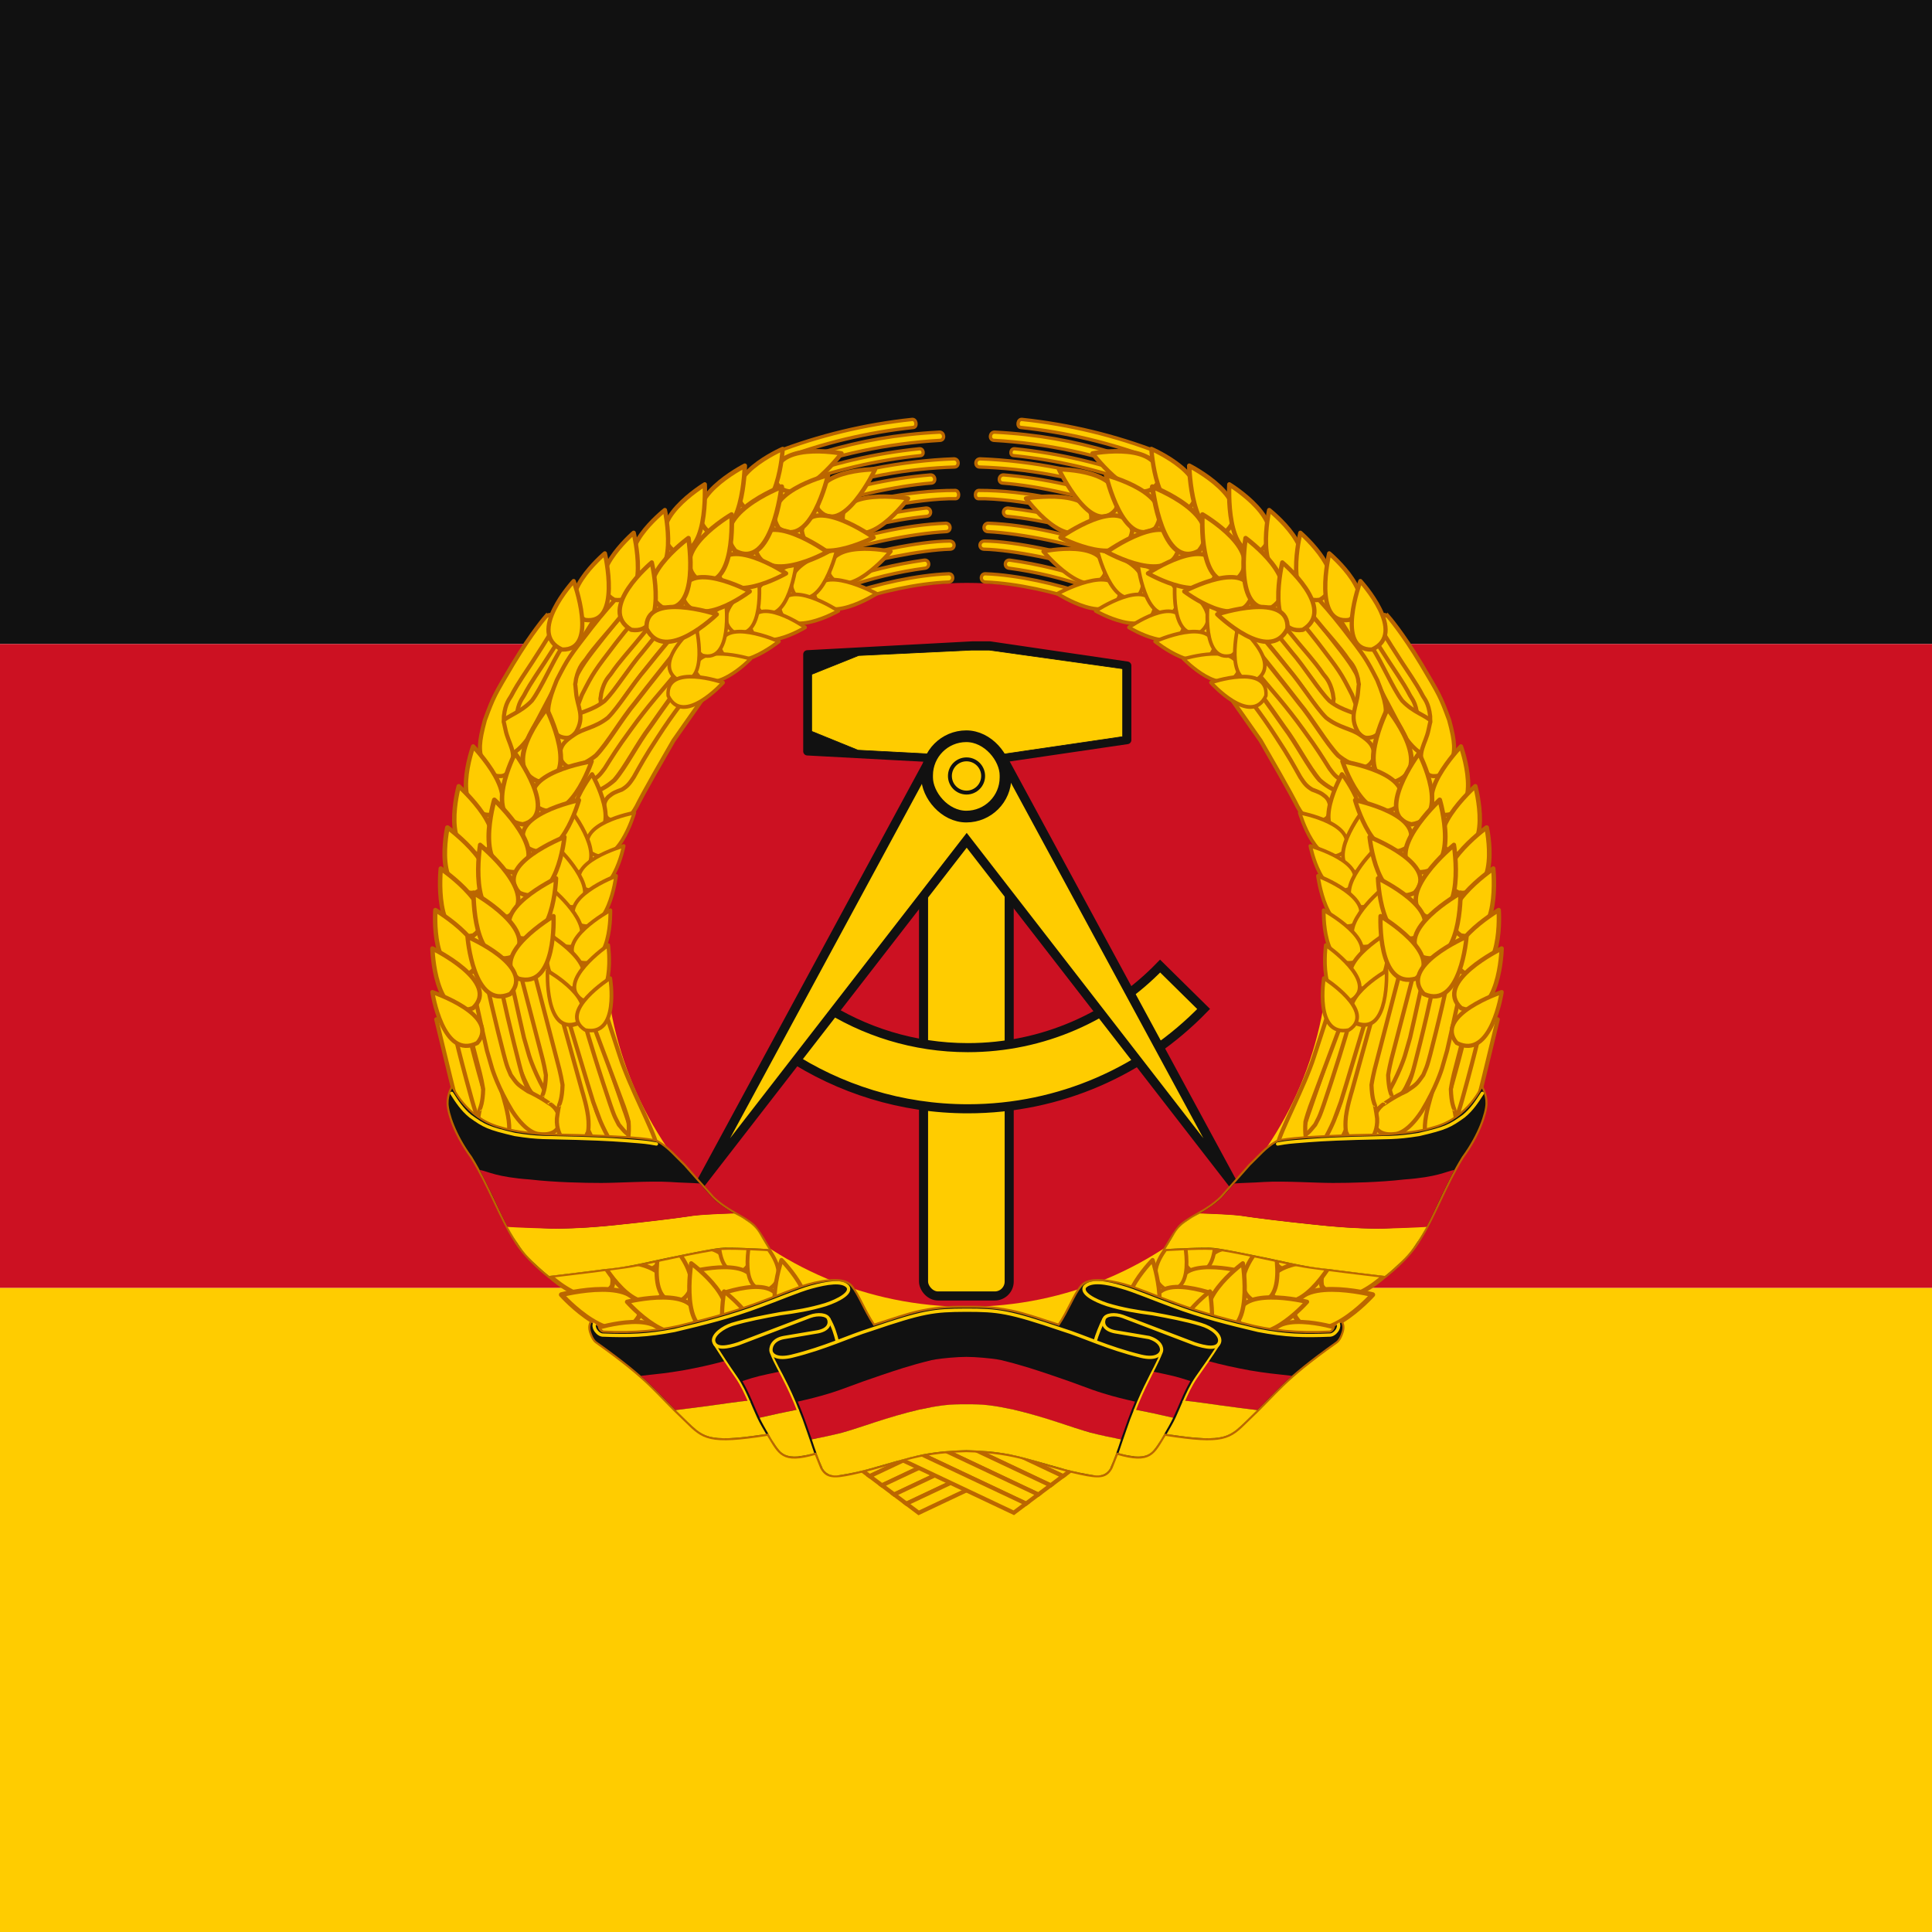 <svg width="96" height="96" viewBox="0 0 600 600" xmlns="http://www.w3.org/2000/svg" xmlns:xlink="http://www.w3.org/1999/xlink"><g transform="translate(-150 0)"><g stroke-width=".949"><path d="m0 0h900v200h-900z" fill="#111"/><path d="m0 200h900v200h-900z" fill="#c12"/><path d="m0 400h900v200h-900z" fill="#fc0"/></g><g transform="matrix(.205 0 0 .205 283.49 254.74)"><path d="m224.25 214.16h1177.3l-215.53 670.59h-746.21z" fill="#fc0"/><path d="m1361.7 188.7c0 302.82-245.42 548.3-548.16 548.3s-548.16-245.48-548.16-548.3 245.42-548.3 548.16-548.3 548.16 245.48 548.16 548.3z" fill="#c12"/><g transform="translate(-896.58 -1479.2)"><use height="1052.362" transform="matrix(-1 0 0 1 3344.2 -55.4)" width="744.094" xlink:href="#a"/><use height="1052.362" transform="matrix(-1 0 0 1 3362.8 -41.478)" width="744.094" xlink:href="#a"/><use height="1052.362" transform="matrix(-1 0 0 1 3381.3 -27.626)" width="744.094" xlink:href="#a"/><use height="1052.362" transform="matrix(-1 0 0 1 3399.8 -13.725)" width="744.094" xlink:href="#a"/><use height="1052.362" transform="matrix(-1 0 0 1 3418.4 .166)" width="744.094" xlink:href="#a"/><use height="1052.362" transform="translate(74.619 -55.507)" width="744.094" xlink:href="#a"/><use height="1052.362" transform="translate(55.84 -41.547)" width="744.094" xlink:href="#a"/><use height="1052.362" transform="translate(37.06 -27.587)" width="744.094" xlink:href="#a"/><use height="1052.362" transform="translate(18.475 -13.765)" width="744.094" xlink:href="#a"/><path id="a" d="m1605.7 2445.3 175.52 82.975 18.546-13.92-164.76-77.69z" fill="#fc0" fill-rule="evenodd" stroke="#b60" stroke-width="6.25"/><path d="m1718 1214.4-249.53 13.406v147l249.53 13.407h27.032l208.06-30.563v-112.69l-208.06-30.562h-27.032z" stroke="#111" fill="#111" stroke-linejoin="round" stroke-miterlimit="5" stroke-width="12.5"/><g fill="#fc0"><g stroke="#111" stroke-width="13.75"><rect height="734.85" rx="21.866" stroke-linejoin="round" width="129.76" x="1644.5" y="1465" stroke="#111"/><path d="m2002.9 1700.1c-73.748 76.148-176.98 123.56-291.28 123.56-81.712 0-157.75-24.284-221.44-65.906l-51.906 76.719c78.503 51.663 172.4 81.812 273.34 81.812 140.09 0 266.67-58.007 357.22-151.19z"/><path d="m1662.7 1371.5-357.4 660.16 404.59-522.12 404.62 522.12-357.37-660.16-47.219 66.313z" fill-rule="evenodd" stroke="#111" /></g><path d="m1717.6 1221.4-171.4 8.215-71.18 28.571v86.284l70.25 28.572 172.33 9.145h26.278l202.27-29.668v-102.85l-202.27-28.272z" stroke="#111" /><g stroke="#111" stroke-linejoin="round"><rect height="121.74" rx="59.397" stroke-miterlimit="5" stroke-width="17.717" width="118.79" x="1649.9" y="1351.9" stroke="#111" /><path d="m1734.8 1412.9c0 14.646-11.873 26.518-26.518 26.518-14.646 0-26.518-11.872-26.518-26.518 0-14.645 11.872-26.518 26.518-26.518s26.518 11.873 26.518 26.518z" stroke-width="6.25" transform="matrix(.949 0 0 .949 88.46 71.264)" stroke="#111" /></g></g></g><g id="b"><path d="m1247.4 2299.7-224.6-251.16-88.148-315.16 31.395-291.01 143.69-278.93 222.18-171.47 132.83-49.508 37.432 54.338 65.205 19.32-37.432 31.395-4.83 80.903-227.01 148.52-137.66 229.43-13.282 258.41 68.827 224.6 263.24 251.16z" fill="#fc0" fill-rule="evenodd" transform="translate(-896.58 -1479.2)"/><g transform="translate(-896.58 -1479.2)"><use height="1052.362" transform="matrix(.999 -.033 .033 .999 -82.219 115.9)" width="744.094" xlink:href="#c"/><use height="1052.362" transform="matrix(.999 -.036 .036 .999 -151.937 83.44)" width="744.094" xlink:href="#d"/><use height="1052.362" transform="translate(-120.22 6.374)" width="744.094" xlink:href="#d"/><use height="1052.362" transform="matrix(1 -.02 .02 1 -84.66 90.104)" width="744.094" xlink:href="#c"/><use height="1052.362" transform="matrix(.886 0 -0 .988 147.29 -.549)" width="744.094" xlink:href="#c"/><use height="1052.362" transform="translate(56.086 -19.554)" width="744.094" xlink:href="#c"/><use height="1052.362" transform="translate(-25.226 -14.844)" width="744.094" xlink:href="#d"/><use height="1052.362" transform="matrix(.998 -.061 .061 .998 -49.458 100.416)" width="744.094" xlink:href="#d"/><use height="1052.362" transform="matrix(1 -.03 .03 1 80.769 100.879)" width="744.094" xlink:href="#c"/><use height="1052.362" transform="translate(23.908 16.696)" width="744.094" xlink:href="#c"/><path id="c" d="m991.04 1855.7s8.816 28.993 30.208 63.997c23.738 36.412 41.25 34.847 41.25 34.847s26.613 4.846 30.367-15.943c1.408-20.788-12.67-28.277-12.67-28.746 0 .47-15.355-11.274-35.193-20.158-17.023-11.23-15.931-11.004-25.785-24.612-6.1-15.485-4.22-4.702-19.22-65.23s-21.253-94.227-21.723-94.227l-21.489 4.22 19.463 88.135 6.815 30.032z" fill="#fc0" fill-rule="evenodd" stroke="#b60" stroke-linejoin="round" stroke-width="6.25"/><path id="d" d="m1049.2 1688.7 40.824 156.99s4.887 17.056 7.605 34.465c-.567 20.693-4.535 28.816-4.535 28.816-.469 0-2.601 10.942-4.009 22.192-.938 15.473 5.575 26.246 5.575 25.777 0 .47 4.996 8.28 20.158 9.688 17.507-.469 20.153-12.969 20.153-12.969s2.704-1.25 1.977-18.75-9.477-45-9.477-45l-58.75-212z" fill="#fc0" fill-rule="evenodd" stroke="#b60" stroke-linejoin="round" stroke-width="6.25"/><use height="1052.362" transform="matrix(.997 -.074 .074 .997 28.73 156.311)" width="744.094" xlink:href="#c"/><path d="m1130.6 1752.8 56.093 149.92s6.544 16.225 10.965 33.105c1.48 20.6-1.664 29.215-1.664 29.215-.467.066-1.507 11.217-1.796 22.572.594 15.476 8.134 25.241 8.088 24.776.046.465 5.785 7.508 21.001 6.768 17.363-2.932 18.76-15.7 18.76-15.7s2.565-16.637-2.231-32.95c-3.858-20.536-40.613-87.868-55.16-133.38l-32.424-99.188-21.632 14.86z" fill="#fc0" fill-rule="evenodd" stroke="#b60" stroke-linejoin="round" stroke-width="6.25"/><use height="1052.362" transform="translate(35.036 6.846)" width="744.094" xlink:href="#e"/><use height="1052.362" transform="translate(19.367 -.654)" width="744.094" xlink:href="#e"/><use height="1052.362" transform="matrix(.992 .13 -.13 .992 310.769 -167.803)" width="744.094" xlink:href="#e"/><use height="1052.362" transform="matrix(.989 -.146 .146 .989 -295.493 158.909)" width="744.094" xlink:href="#f"/><path id="e" d="m1072.7 1170.1s-21.079 23.845-50.19 72.22c-28.174 47.437-29.37 49.377-42.5 85-9.377 34.685-9.465 46.408-2.966 65.781 8.377 15.619 16.578 18.907 24.216 19.22 7.642.311 11.565-1.783 17.184-10.415 11.25-25.524-2.93-38.336-7.184-59.586s-2.492-4.917-2.5-20.654c2.338-20.9 8.903-26.373 11.719-32.004 4.223-7.977 7.196-13.982 30.78-49.175 24.523-37.54 36.25-58.167 36.25-58.167s2.586-8.389-3.078-12.5c-5.433-3.943-11.731.28-11.731.28z" fill="#fc0" fill-rule="evenodd" stroke="#b60" stroke-width="6.25"/><use height="1052.362" transform="translate(-22.622 -33.453)" width="744.094" xlink:href="#f"/><use height="1052.362" transform="matrix(.993 .117 -.117 .993 309.193 -143.575)" width="744.094" xlink:href="#e"/><use height="1052.362" transform="translate(-5.051 -25.44)" width="744.094" xlink:href="#f"/><use height="1052.362" transform="matrix(.993 .121 -.121 .993 276.331 -169.608)" width="744.094" xlink:href="#e"/><path id="f" d="m1286.7 1173.4s-46.059 55.185-62.915 76.435c-20.14 23.127-40.427 57.023-57.5 74.062-19.888 15.63-37.496 16.092-51.25 25.938-15.63 10.316-19.061 15.935-21.25 26.25-1.719 14.07 10.528 26.25 25 23.75 14.004.316 32.5-19.499 32.5-19.499s25.15-34.354 42.5-58c38.466-56.495 110.75-137.5 110.75-137.5z" fill="#fc0" fill-rule="evenodd" stroke="#b60" stroke-width="6.25"/><use height="1052.362" transform="matrix(1.106 -.044 .053 1.048 -211.82 44.918)" width="744.094" xlink:href="#f"/><use height="1052.362" transform="matrix(.999 .052 -.052 .999 30.629 -74.489)" width="744.094" xlink:href="#g"/><use height="1052.362" transform="matrix(1.125 -.125 .143 .992 -325.25 250.87)" width="744.094" xlink:href="#f"/><path id="g" d="m1324.2 1275.3s-6.23 8.363-58.655 83.36c-47.265 81.565-54.3 96.83-54.3 96.83s-7.486 15.67-15.618 20.67-22.424 5.238-26.882 2.188c-4.25-2.909-6.561-3.277-8.75-18.439 1.096-9.061 3.527-12.779 7.089-16.34 7.298-6.149 11.134-7.314 20.31-10.76 8.972-5.259 12.28-10.048 18.114-18.916 11.406-20.209 16.454-30.062 35.838-59.656 25.086-39.079 45.157-63.142 68.334-93.953z" fill="#fc0" fill-rule="evenodd" stroke="#b60" stroke-width="6.25"/><path d="m1627.2 871.97c-72.039 7.589-141.32 24.504-206.53 49.656l5.563 11.156c65.15-24.995 133.59-41.324 202.97-48.687 6.042-.688 4.705-12.78-2-12.125z" fill="#fc0" stroke="#b60" stroke-linecap="round" stroke-linejoin="round" stroke-width="5.138"/><path d="m1668.8 891.22c-66.162 3.428-119.49 13.526-174.59 29.625-21.417 6.145-42.544 13.26-63.344 21.25l5.656 11.312c74.64-28.388 153.64-45.218 233.38-49.75 7.35-.791 6.315-12.316-1.093-12.437z" fill="#fc0" stroke="#b60" stroke-linecap="round" stroke-linejoin="round" stroke-width="5"/><path d="m1638.2 916.41c-67.278 6.84-133.73 22.318-197 46.25l4.75 9.5c62.308-23.442 127.75-38.576 193.97-45.375 6.136-.44 4.892-10.941-1.718-10.375z" fill="#fc0" stroke="#b60" stroke-linecap="round" stroke-linejoin="round" stroke-width="5"/><path d="m1449.7 979.66 5.624 11.219c88.963-32.381 168.24-44.792 236.41-46.813 7.067-.435 7.09-11.94-.938-12.375-77.424 2.686-166.49 19.969-241.09 47.97z" fill="#fc0" stroke="#b60" stroke-linecap="round" stroke-linejoin="round" stroke-width="5"/><path d="m1654.7 956.06c-59.264 4.9-125.95 18.84-194.69 44.187l5.75 11.469c59.114-21.89 138.31-39.447 191.09-43.344 7.331-1.085 5.606-12.904-2.157-12.313zm-183.31 66.843 5.594 11.188c60.176-22.09 158.98-42.998 216.34-42.032 6.196-.487 5.684-12.043-.53-12.53-71.942-.037-147.16 16.439-221.41 43.374zm176.75-16.687c-56.398 6.454-112.14 19.568-165.53 39.093l5.593 11.157c50.278-18.164 105.78-32.172 161.38-37.719 8.241-1.158 7.091-13.05-1.438-12.531zm-154.38 61.375 5.625 11.187c49.246-17.663 127.05-34.129 180-36.875 7.696-.875 6.671-12.483-1.063-12.687-61.984 2.355-129.53 19.075-184.56 38.375zm190.16-11.375c-45.906.347-126.34 17.26-177.97 35.656l5.624 11.219c49.353-17.464 130.65-33.535 172.94-34.532 8.523-.089 8.325-12.254-.594-12.343zm-39.156 29.031c-43.047 6.133-85.594 16.451-126.66 30.906l5.593 11.157c39.217-14.212 82.915-24.7 123.66-30.032 7.856-1.662 5.985-13.723-2.594-12.031zm37.563 20.563c-47.42 1.697-109.34 15.641-153.78 31.187l5.625 11.219c41.43-14.296 100.58-28.175 148.34-29.907 8.659-.476 7.925-13.029-.188-12.5z" fill="#fc0" stroke="#b60" stroke-linecap="round" stroke-linejoin="round" stroke-width="5"/><use height="1052.362" transform="matrix(-.343 .887 -.905 -.334 3477.8 854.28)" width="744.094" xlink:href="#h"/><use height="1052.362" transform="matrix(-.615 -.669 -.684 .602 3316.9 691.16)" width="744.094" xlink:href="#h"/><use height="1052.362" transform="matrix(.083 .914 -.907 .084 3016.6 99.302)" width="744.094" xlink:href="#h"/><use height="1052.362" transform="matrix(-.533 -.689 -.688 .541 3192.2 841.39)" width="744.094" xlink:href="#h"/><use height="1052.362" transform="matrix(.19 .877 -.878 .19 2808.2 -31.802)" width="744.094" xlink:href="#h"/><use height="1052.362" transform="matrix(-.491 -.685 -.654 .547 3045 852.35)" width="744.094" xlink:href="#h"/><use height="1052.362" transform="matrix(.366 .78 -.814 .351 2481.5 -198.43)" width="744.094" xlink:href="#h"/><use height="1052.362" transform="matrix(-.637 -.598 -.6 .653 3042.7 610.86)" width="744.094" xlink:href="#h"/><use height="1052.362" transform="matrix(-.67 -.481 -.485 .675 2829.4 493.66)" width="744.094" xlink:href="#h"/><use height="1052.362" transform="matrix(.371 .758 -.797 .353 2397.7 -146.03)" width="744.094" xlink:href="#h"/><use height="1052.362" transform="matrix(.463 .718 -.743 .447 2175.2 -239.82)" width="744.094" xlink:href="#h"/><use height="1052.362" transform="matrix(-.676 -.537 -.485 .733 2793.3 479.05)" width="744.094" xlink:href="#h"/><use height="1052.362" transform="matrix(-.346 1.022 -.995 -.353 3562.6 617.3)" width="744.094" xlink:href="#h"/><use height="1052.362" transform="matrix(.276 .987 -1.002 .271 2925.6 -443.52)" width="744.094" xlink:href="#h"/><use height="1052.362" transform="matrix(.329 1.06 -1.033 .339 2874.4 -601.98)" width="744.094" xlink:href="#h"/><use height="1052.362" transform="matrix(.394 1.004 -.975 .407 2654.3 -641.52)" width="744.094" xlink:href="#h"/><use height="1052.362" transform="matrix(.529 .875 -.893 .511 2329.7 -667.55)" width="744.094" xlink:href="#h"/><use height="1052.362" transform="matrix(.553 .869 -.872 .55 2224.3 -695.51)" width="744.094" xlink:href="#h"/><use height="1052.362" transform="matrix(.546 .87 -.876 .539 2193.9 -646.09)" width="744.094" xlink:href="#h"/><use height="1052.362" transform="matrix(.643 .795 -.795 .644 1918.4 -719.24)" width="744.094" xlink:href="#h"/><use height="1052.362" transform="matrix(-.902 -.482 -.476 .914 3261.3 -164.29)" width="744.094" xlink:href="#h"/><use height="1052.362" transform="matrix(-.151 1.076 -.989 -.165 3427.6 265.66)" width="744.094" xlink:href="#h"/><use height="1052.362" transform="matrix(-.625 -.863 -.861 .626 3629.3 738.96)" width="744.094" xlink:href="#h"/><use height="1052.362" transform="matrix(.113 1.054 -1.068 .112 3255.8 -187.44)" width="744.094" xlink:href="#h"/><use height="1052.362" transform="matrix(-.643 -.895 -.86 .669 3573.7 714.92)" width="744.094" xlink:href="#h"/><use height="1052.362" transform="matrix(-.631 -.811 -.803 .638 3401.3 725.68)" width="744.094" xlink:href="#h"/><use height="1052.362" transform="matrix(.243 1.15 -1.131 .247 3178.2 -491.24)" width="744.094" xlink:href="#h"/><use height="1052.362" transform="matrix(.42 .998 -1.023 .41 2755 -595.91)" width="744.094" xlink:href="#h"/><use height="1052.362" transform="matrix(-.701 -.75 -.713 .736 3252.8 527.55)" width="744.094" xlink:href="#h"/><use height="1052.362" transform="matrix(.518 .963 -.977 .51 2521.4 -702.5)" width="744.094" xlink:href="#h"/><use height="1052.362" transform="matrix(.555 .88 -.893 .547 2286.4 -655.25)" width="744.094" xlink:href="#h"/><use height="1052.362" transform="matrix(-.843 -.63 -.636 .836 3196.7 280.27)" width="744.094" xlink:href="#h"/><use height="1052.362" transform="matrix(1.026 -.528 .573 .907 -861.66 1048.4)" width="744.094" xlink:href="#h"/><use height="1052.362" transform="matrix(.997 -.643 .649 .987 -930.82 1060)" width="744.094" xlink:href="#h"/><use height="1052.362" transform="matrix(.815 -.58 .58 .815 -592.229 1352.828)" width="744.094" xlink:href="#h"/><use height="1052.362" transform="matrix(-.638 .77 .77 .638 447.74 256.14)" width="744.094" xlink:href="#h"/><use height="1052.362" transform="matrix(.97 -.373 .369 .981 -359.44 775.6)" width="744.094" xlink:href="#h"/><use height="1052.362" transform="matrix(.872 -.489 .489 .872 -387.22 1051.695)" width="744.094" xlink:href="#h"/><use height="1052.362" transform="matrix(-.582 .852 .843 .588 306.33 315.27)" width="744.094" xlink:href="#h"/><use height="1052.362" transform="matrix(.884 -.56 .565 .875 -583.41 1190.9)" width="744.094" xlink:href="#h"/><use height="1052.362" transform="matrix(-.464 .835 .805 .521 355.42 408.48)" width="744.094" xlink:href="#h"/><use height="1052.362" transform="matrix(.801 -.522 .523 .8 -338.18 1241.3)" width="744.094" xlink:href="#h"/><use height="1052.362" transform="matrix(-.508 .751 .761 .494 518.21 565.62)" width="744.094" xlink:href="#h"/><use height="1052.362" transform="matrix(.756 -.655 .655 .756 -495.324 1475.83)" width="744.094" xlink:href="#h"/><use height="1052.362" transform="matrix(-.486 .917 .919 .485 131.57 481.12)" width="744.094" xlink:href="#h"/><use height="1052.362" transform="matrix(-.479 .878 .878 .479 246.4 569.17)" width="744.094" xlink:href="#h"/><use height="1052.362" transform="matrix(-.6 .8 .8 .6 577.92 381.37)" width="744.094" xlink:href="#h"/><use height="1052.362" transform="matrix(.936 .489 -.497 .916 983.92 -666.37)" width="744.094" xlink:href="#h"/><use height="1052.362" transform="matrix(.98 .422 -.428 .957 802.46 -617.11)" width="744.094" xlink:href="#h"/><use height="1052.362" transform="matrix(1.065 .358 -.386 .966 635.75 -512.67)" width="744.094" xlink:href="#h"/><use height="1052.362" transform="matrix(1.034 .279 -.273 1.069 457 -558.32)" width="744.094" xlink:href="#h"/><use height="1052.362" transform="matrix(1.049 .23 -.236 1.025 370.94 -374.89)" width="744.094" xlink:href="#h"/><use height="1052.362" transform="matrix(.804 .782 -.836 .751 1803.7 -700.17)" width="744.094" xlink:href="#h"/><use height="1052.362" transform="matrix(-1.042 -.175 -.177 1.033 2387.8 -249.43)" width="744.094" xlink:href="#h"/><use height="1052.362" transform="matrix(.88 .611 -.627 .857 1324 -663.13)" width="744.094" xlink:href="#h"/><use height="1052.362" transform="matrix(.72 .61 -.708 .692 1725.5 -343.75)" width="744.094" xlink:href="#h"/><use height="1052.362" transform="matrix(-.84 -.141 -.129 .896 2187.2 36.142)" width="744.094" xlink:href="#h"/><use height="1052.362" transform="matrix(.742 .471 -.501 .793 1313.9 -339.04)" width="744.094" xlink:href="#h"/><use height="1052.362" transform="matrix(-1.023 -.129 -.128 1.034 2266.3 -233.74)" width="744.094" xlink:href="#h"/><use height="1052.362" transform="matrix(1.028 .468 -.476 1.01 896.68 -729.98)" width="744.094" xlink:href="#h"/><use height="1052.362" transform="matrix(-.87 -.036 -.036 .853 2036.3 66.667)" width="744.094" xlink:href="#h"/><use height="1052.362" transform="matrix(.792 .389 -.447 .757 1159.6 -141.37)" width="744.094" xlink:href="#h"/><use height="1052.362" transform="matrix(-1.059 .051 .052 1.053 1963.6 -373.05)" width="744.094" xlink:href="#h"/><use height="1052.362" transform="matrix(1.012 .363 -.338 1.087 649.49 -700.97)" width="744.094" xlink:href="#h"/><use height="1052.362" transform="matrix(-.873 .014 .011 .927 1945.7 -61.61)" width="744.094" xlink:href="#h"/><use height="1052.362" transform="matrix(.821 .328 -.366 .806 982.14 -111.39)" width="744.094" xlink:href="#h"/><use height="1052.362" transform="matrix(-1.038 .123 .123 1.041 1808.5 -354.41)" width="744.094" xlink:href="#h"/><use height="1052.362" transform="matrix(1.053 .183 -.175 1.098 319.08 -485.4)" width="744.094" xlink:href="#h"/><use height="1052.362" transform="matrix(1.048 .13 -.129 1.058 181.22 -283.99)" width="744.094" xlink:href="#h"/><use height="1052.362" transform="matrix(-.89 .163 .16 .871 1693.1 -46.42)" width="744.094" xlink:href="#h"/><use height="1052.362" transform="matrix(.942 .196 -.25 .906 659.68 -102.94)" width="744.094" xlink:href="#h"/><use height="1052.362" transform="matrix(-1.016 .21 .202 1.042 1647.4 -377.18)" width="744.094" xlink:href="#h"/><use height="1052.362" transform="matrix(1.029 .072 -.07 1.063 148.85 -258.28)" width="744.094" xlink:href="#h"/><use height="1052.362" transform="matrix(-.865 .245 .253 .862 1505.6 -51.742)" width="744.094" xlink:href="#h"/><use height="1052.362" transform="matrix(.84 .135 -.167 .915 608.98 -5.917)" width="744.094" xlink:href="#h"/><use height="1052.362" transform="matrix(-.868 .211 .273 .834 1476.5 77.494)" width="744.094" xlink:href="#h"/><path id="h" d="m900.43 1739.5s15.461 103.83 68.067 77.083c35.912-41.935-68.067-77.083-68.067-77.083z" fill="#fc0" fill-rule="evenodd" stroke="#b60" stroke-linejoin="round" stroke-width="6.289"/></g><g fill-rule="evenodd"><path fill="#111" d="m203.8 476.44s-58.75.731-97.934-11.692c-51.443-14.065-71.931-61.602-71.931-61.602s-7.54 10.884-7.071 26.37c.469 14.077 10.527 46.572 35.78 80.972 26.192 42.378 44.02 92.343 65.14 125.16 16.895 29.531 52.554 56.25 52.554 56.25s113.48-13.564 124.45-15.91c14.615-2.23 114.88-25.34 137.38-26.59s73.592 2.031 73.592 2.031-17.985-33.127-26.666-39.53c-17.362-14.382-38.347-20.246-60.063-41.25-11.863-13.028-31.863-36.093-43.113-48.593-14.065-13.439-24.684-26.674-40-35.291-12.5-8.148-142.12-10.323-142.12-10.323z" stroke="#b60" stroke-width="3.125"/><path d="m1356.9 2074.5s-41.712 1.061-61.792 3.633c-22.193 3.514-69.893 9.28-108.19 13.201-34.403 3.8-63.547 6.018-102.37 6.428l-70.52-3.226c2.25 4.184 8.532 15.455 14.77 24.422 7.5 11.49 13.398 19.137 27.125 31.92 11.263 10.666 18.22 16.209 21.445 18.68 8.447-.94 61.798-7.336 83.336-10.315 35.439-3.45 53.422-8.194 94.226-16.838 21.33-4.349 70.77-14.752 83.633-15.458 14.505-1.178 66.088 1.543 71.484 2.014a2260.5 2260.5 0 0 1 -13.094-21.792c-7.996-13.516-14.187-16.995-25.437-24.52-4.453-2.903-14.249-8-14.614-8.149z" fill="#fc0" transform="translate(-896.58 -1479.2)"/><path d="m972.03 2008.8c3.285 6.1 11.951 23.578 19.686 39.21 9.903 21.415 15.361 33.087 22.594 47.141 15.72 1.173 31.058 1.622 70.2 2.872 38.828-.41 67.95-2.635 102.35-6.422 38.294-3.907 86.017-9.638 108.21-13.14 20.08-2.563 62.422-3.579 62.422-3.579s-18.809-11.367-27.559-18.867c-10.861-10.08-15.85-17.276-24.706-26.602-11.496-.938-27.5-1.015-45-2.265-30.639-1.72-77.735 1.484-103.98 1.484s-70.626-.897-108.05-5.25c-50.796-3.65-63.027-12-76.166-14.581z" fill="#c12" transform="translate(-896.58 -1479.2)"/><path d="m33.155 413.67c7.78 12.043 15.612 24.313 28.135 34.53 21.247 15.17 26.724 18.184 67.78 27.815 36.99 5.857 45.319 4.236 94.635 5.755 48.063 1.48 61.946 2.6 93.037 5.115 15.03 1.216 20.062 2.478 26.536 3.517" fill="none" stroke="#fc0" stroke-linecap="round" stroke-width="5"/></g></g><use height="1052.362" transform="matrix(-1 0 0 1 1627.6 0)" width="744.094" xlink:href="#b"/><path fill="#111" d="m612.8 696.56c-6.853.057-14.156 1.007-21.219 2.25-47.084 8.161-82.561 35.759-199.88 63.5-40.408 11.07-81.719 14.689-129.44 12.313-3.527-.986-6.35-4.945-6.406-9.094l-11.5-6.563c-5.032 7.774-1.963 15.728-.157 20.563 1.488 3.982 3.862 8.488 7.375 11.281 84.813 60.39 86.998 73.376 135.78 119.41 26.897 26.516 35.008 34.9 124.56 20.688 17.666 28.65 21.485 43.6 72.438 28.781l8.562 21.469c7.925 14.797 18.782 15.023 46.344 9.156 71.38-15.355 92.028-32.759 173.53-34.562 81.532 1.8 102.17 19.205 173.56 34.562 27.562 5.867 38.419 5.641 46.343-9.156l8.563-21.469c50.953 14.818 54.772-.13 72.437-28.781 89.555 14.211 97.665 5.828 124.56-20.688 48.784-46.03 50.97-59.016 135.78-119.41 3.514-2.793 5.856-7.298 7.344-11.281 1.807-4.835 4.907-12.79-.125-20.563l-11.5 6.563c-.056 4.15-2.88 8.108-6.406 9.094-47.718 2.376-89.03-1.244-129.44-12.313-117.31-27.741-152.79-55.339-199.88-63.5-18.833-3.314-39.499-4.563-48.28 7.656-10.149 12.37-18.571 35.85-33.095 57.72-27.226-8.649-48.849-16.62-71.125-21.313-29.753-6.268-51.209-5.884-68.75-5.884-17.251 0-38.978-.381-68.719 5.884-22.275 4.692-43.898 12.664-71.125 21.312-14.523-21.869-22.946-45.349-33.093-57.719-5.49-7.637-15.64-10-27.063-9.906z" fill-rule="evenodd" stroke="#b60" stroke-width="3.125"/><path d="m604.12 754.9c7.34 13.074 10.326 23.414 13.165 34.8" fill="none" stroke="#fc0" stroke-width="5"/><g fill-rule="evenodd"><path d="m319.73 841.63c29.99-3.253 38.725-4.077 63.524-8.199 23.263-4.242 42.465-8.503 63.375-14.158 6.333 9.425 12.224 18.472 18.784 27.822 5.88 9.374 8.5 12.818 17.622 32.145-18.824 1.709-34.401 4.562-54.205 7.1-16.99 2.212-36.467 4.876-56.398 7.314-7.64-7.49-13.47-13.622-21.79-22.242-10.153-10.23-17.894-18.196-30.912-29.782zm210.38-6.406c-30.18 6.365-33.915 6.974-56.58 14.313 11.512 20.044 17.964 38.982 25.98 55.635 23.245-5.267 35.064-7.713 57.568-12.355l-11.406-24.5-15.562-33.094z" fill="#c12"/><path d="m372.34 893.59c18.443-2.192 36.554-4.716 55.328-7.173 21.949-2.945 36.725-5.417 56.88-7.431 4.164 9.688 6.307 14.893 11.244 25.782 4.13 9.089 9.585 17.714 13.695 25.054-13.345 1.857-23.57 3.448-38.244 4.974-15.85 1.336-21.578 1.845-34.402 1.02-12.615-1.137-21.844-3.602-33.066-12.375-7.257-5.85-18.805-17.613-31.435-29.851zm127.18 11.578c20.055-4.68 38.053-8.467 59.221-12.701 5.04 12.15 7.012 17.695 11.31 30.217 4.48 12.603 8.216 24.019 12.325 36.028-10.054 2.704-13.798 3.553-25.038 4.995-9.087.669-17.58-.295-24.142-5.563-5.262-3.794-12.751-15.307-19.795-27.637-5.321-9.485-9.005-15.26-13.881-25.34z" fill="#fc0"/><path d="m801.21 813.28c-17.643.945-35.264 3.178-41.03 4.562-33.994 8.32-54.277 15.407-77.532 23.22-41.155 13.754-54.127 20.082-77.281 27.155-18.313 5.613-31.322 8.646-48 12.47 8.018 19.033 14.008 36.376 21.218 57.093 20.94-3.597 37.722-7.336 58.594-13.625 23.401-7.71 43.97-14.264 69.188-21.906 21.827-6.608 37.313-10.325 66.343-15.25 11.593-1.092 20.027-1.764 28.813-2.063v.031c4.185-.141 7.766-.197 11.281-.218 3.524.02 7.116.076 11.313.218v-.03c8.778.298 17.23.971 28.812 2.062 29.03 4.925 44.517 8.642 66.344 15.25 25.219 7.642 45.787 14.197 69.187 21.906 20.873 6.29 37.655 10.028 58.594 13.625 7.21-20.717 13.201-38.06 21.22-57.094-16.679-3.823-29.688-6.856-48-12.469-23.155-7.073-36.127-13.401-77.282-27.156-23.255-7.812-43.538-14.899-77.532-23.219-5.766-1.384-23.387-3.617-41.03-4.562-10.801-.445-12.475-.445-23.22 0z" fill="#c12"/><path d="m802.96 884.72v.062c-19.31.325-32.887 1.894-61.718 8.094-47.74 11.108-89.448 27.453-116.91 34.968-16.153 4.087-30.11 6.976-45.718 10.063 5.122 16.14 10.712 30.883 16.562 44.25 6.156 10.06 14.934 11.19 24.5 10.062 15.285-2.346 27.846-5.047 43.313-9.03 30.714-8.269 55.775-16.819 85.125-22.813 23.467-4.267 42.074-5.503 64.687-6.157 22.616.654 41.22 1.89 64.688 6.157 29.35 5.994 54.442 14.544 85.156 22.812 15.467 3.984 28.028 6.685 43.312 9.031 9.567 1.128 18.345-.003 24.5-10.062 5.85-13.367 11.44-28.11 16.563-44.25-15.607-3.087-29.597-5.976-45.75-10.063-27.459-7.515-69.134-23.86-116.88-34.968-28.818-6.197-42.423-7.768-61.719-8.094v-.063c-3.789-.022-6.584.03-9.875.032-3.285-.002-6.06-.054-9.844-.032z" fill="#fc0"/></g><path d="m1021.2 755.68c-5.785 12.036-10.327 23.155-13.425 34.023" fill="none" stroke="#fc0" stroke-width="5"/><path d="m1305.9 841.63c-29.99-3.253-38.726-4.077-63.524-8.199-23.264-4.242-42.465-8.503-63.375-14.158-6.334 9.425-12.225 18.472-18.784 27.822-5.881 9.374-8.5 12.818-17.623 32.145 18.824 1.709 34.402 4.562 54.206 7.1 16.99 2.212 36.467 4.876 56.397 7.314 7.64-7.49 13.471-13.622 21.79-22.242 10.153-10.23 17.894-18.196 30.913-29.782zm-210.38-6.406c30.18 6.365 33.915 6.974 56.579 14.313-11.512 20.044-17.963 38.982-25.98 55.635-23.244-5.267-35.063-7.713-57.568-12.355l11.406-24.5 15.563-33.094z" fill="#c12" fill-rule="evenodd"/><path d="m1253.3 893.59c-18.443-2.192-36.554-4.716-55.329-7.173-21.948-2.945-36.725-5.417-56.88-7.431-4.163 9.688-6.307 14.893-11.244 25.782-4.13 9.089-9.584 17.714-13.695 25.054 13.346 1.857 23.57 3.448 38.244 4.974 15.85 1.336 21.579 1.845 34.402 1.02 12.616-1.137 21.845-3.602 33.066-12.375 7.257-5.85 18.805-17.613 31.436-29.851zm-127.18 11.578c-20.055-4.68-38.053-8.467-59.222-12.701-5.04 12.15-7.011 17.695-11.31 30.217-4.479 12.603-8.216 24.019-12.324 36.028 10.053 2.704 13.797 3.553 25.038 4.995 9.086.669 17.579-.295 24.142-5.563 5.262-3.794 12.75-15.307 19.794-27.637 5.322-9.485 9.006-15.26 13.882-25.34z" fill="#fc0" fill-rule="evenodd"/><g fill="none" stroke="#fc0"><path d="m517.06 807.39c4.797 13.349 15.247 30.372 22.054 44.726 2.897 5.542 12.275 25.16 19.082 43.104m-127.48-101.94c11.187 17.484 21.655 33.531 33.623 50.68 8.627 12.565 14.02 24.8 19.552 37.43m710.76-86.294c-11.186 17.483-21.394 31.715-33.362 48.864-8.627 12.565-14.02 24.8-19.552 37.43m-33.238-75.277c-4.797 13.348-15.247 31.668-22.054 46.022-2.897 5.542-12.275 25.16-19.082 43.104" stroke-width="3.125"/><path d="m249.8 762.02c-1.84 2.8-.622 7.08.8 9.66 1.208 2.194 5.206 7.426 10.616 8.18 40.887 1.612 67.194 1.086 109.44-7.022 44.635-10.542 84.819-20.502 129.96-37.38 26.56-9.58 58.206-23.147 77.206-28.33 23.89-6.431 47.244-10.466 55.562-.321 5.968 9.343-13.87 20.312-33.897 26.95-23.269 7.06-45.163 10.685-68.57 13.76-24.707 4.523-50.927 9.458-73.023 16.18-13.833 4.477-29.648 15.733-27.948 25.571 2.864 12.867 21.18 9.194 37.516 3.778l108.34-41.364c12.353-4.513 25.605-2.994 28.4 3.643 2.447 6.786.495 16.185-16.166 19.534l-51.867 8.757c-18.407 3.344-20.462 16.72-19.064 21.546 1.544 5.017 9.025 12.037 31.189 6.745 50.877-12.46 86.357-30.142 119.23-40.265 80.102-27.202 95.002-29.251 145.21-29.45 48.435.1 63.786 1.772 145.38 29.45 32.87 10.123 68.35 27.806 119.23 40.265 22.164 5.292 29.385-2.506 30.93-7.523 1.397-4.825-1.177-15.35-18.806-20.768l-51.866-8.757c-16.661-3.35-18.613-12.748-16.167-19.534 2.796-6.637 16.048-8.156 28.401-3.643l108.34 41.364c16.335 5.416 35.43 9.608 38.294-3.259 1.7-9.838-11.003-20.835-28.727-26.09-22.096-6.722-48.315-11.657-73.023-16.18-23.407-3.075-45.3-6.7-68.57-13.76-20.027-6.638-39.865-17.348-34.156-26.95 9.615-10.404 33.488-6.37 55.822.321 19 5.183 50.646 18.75 77.206 28.33 45.138 16.878 85.321 26.838 129.96 37.38 42.248 8.108 68.555 8.634 109.44 7.021 5.41-.753 9.408-5.985 10.616-8.18 1.421-2.58 2.64-6.86.8-9.659" stroke-width="5"/></g></g></g></svg>